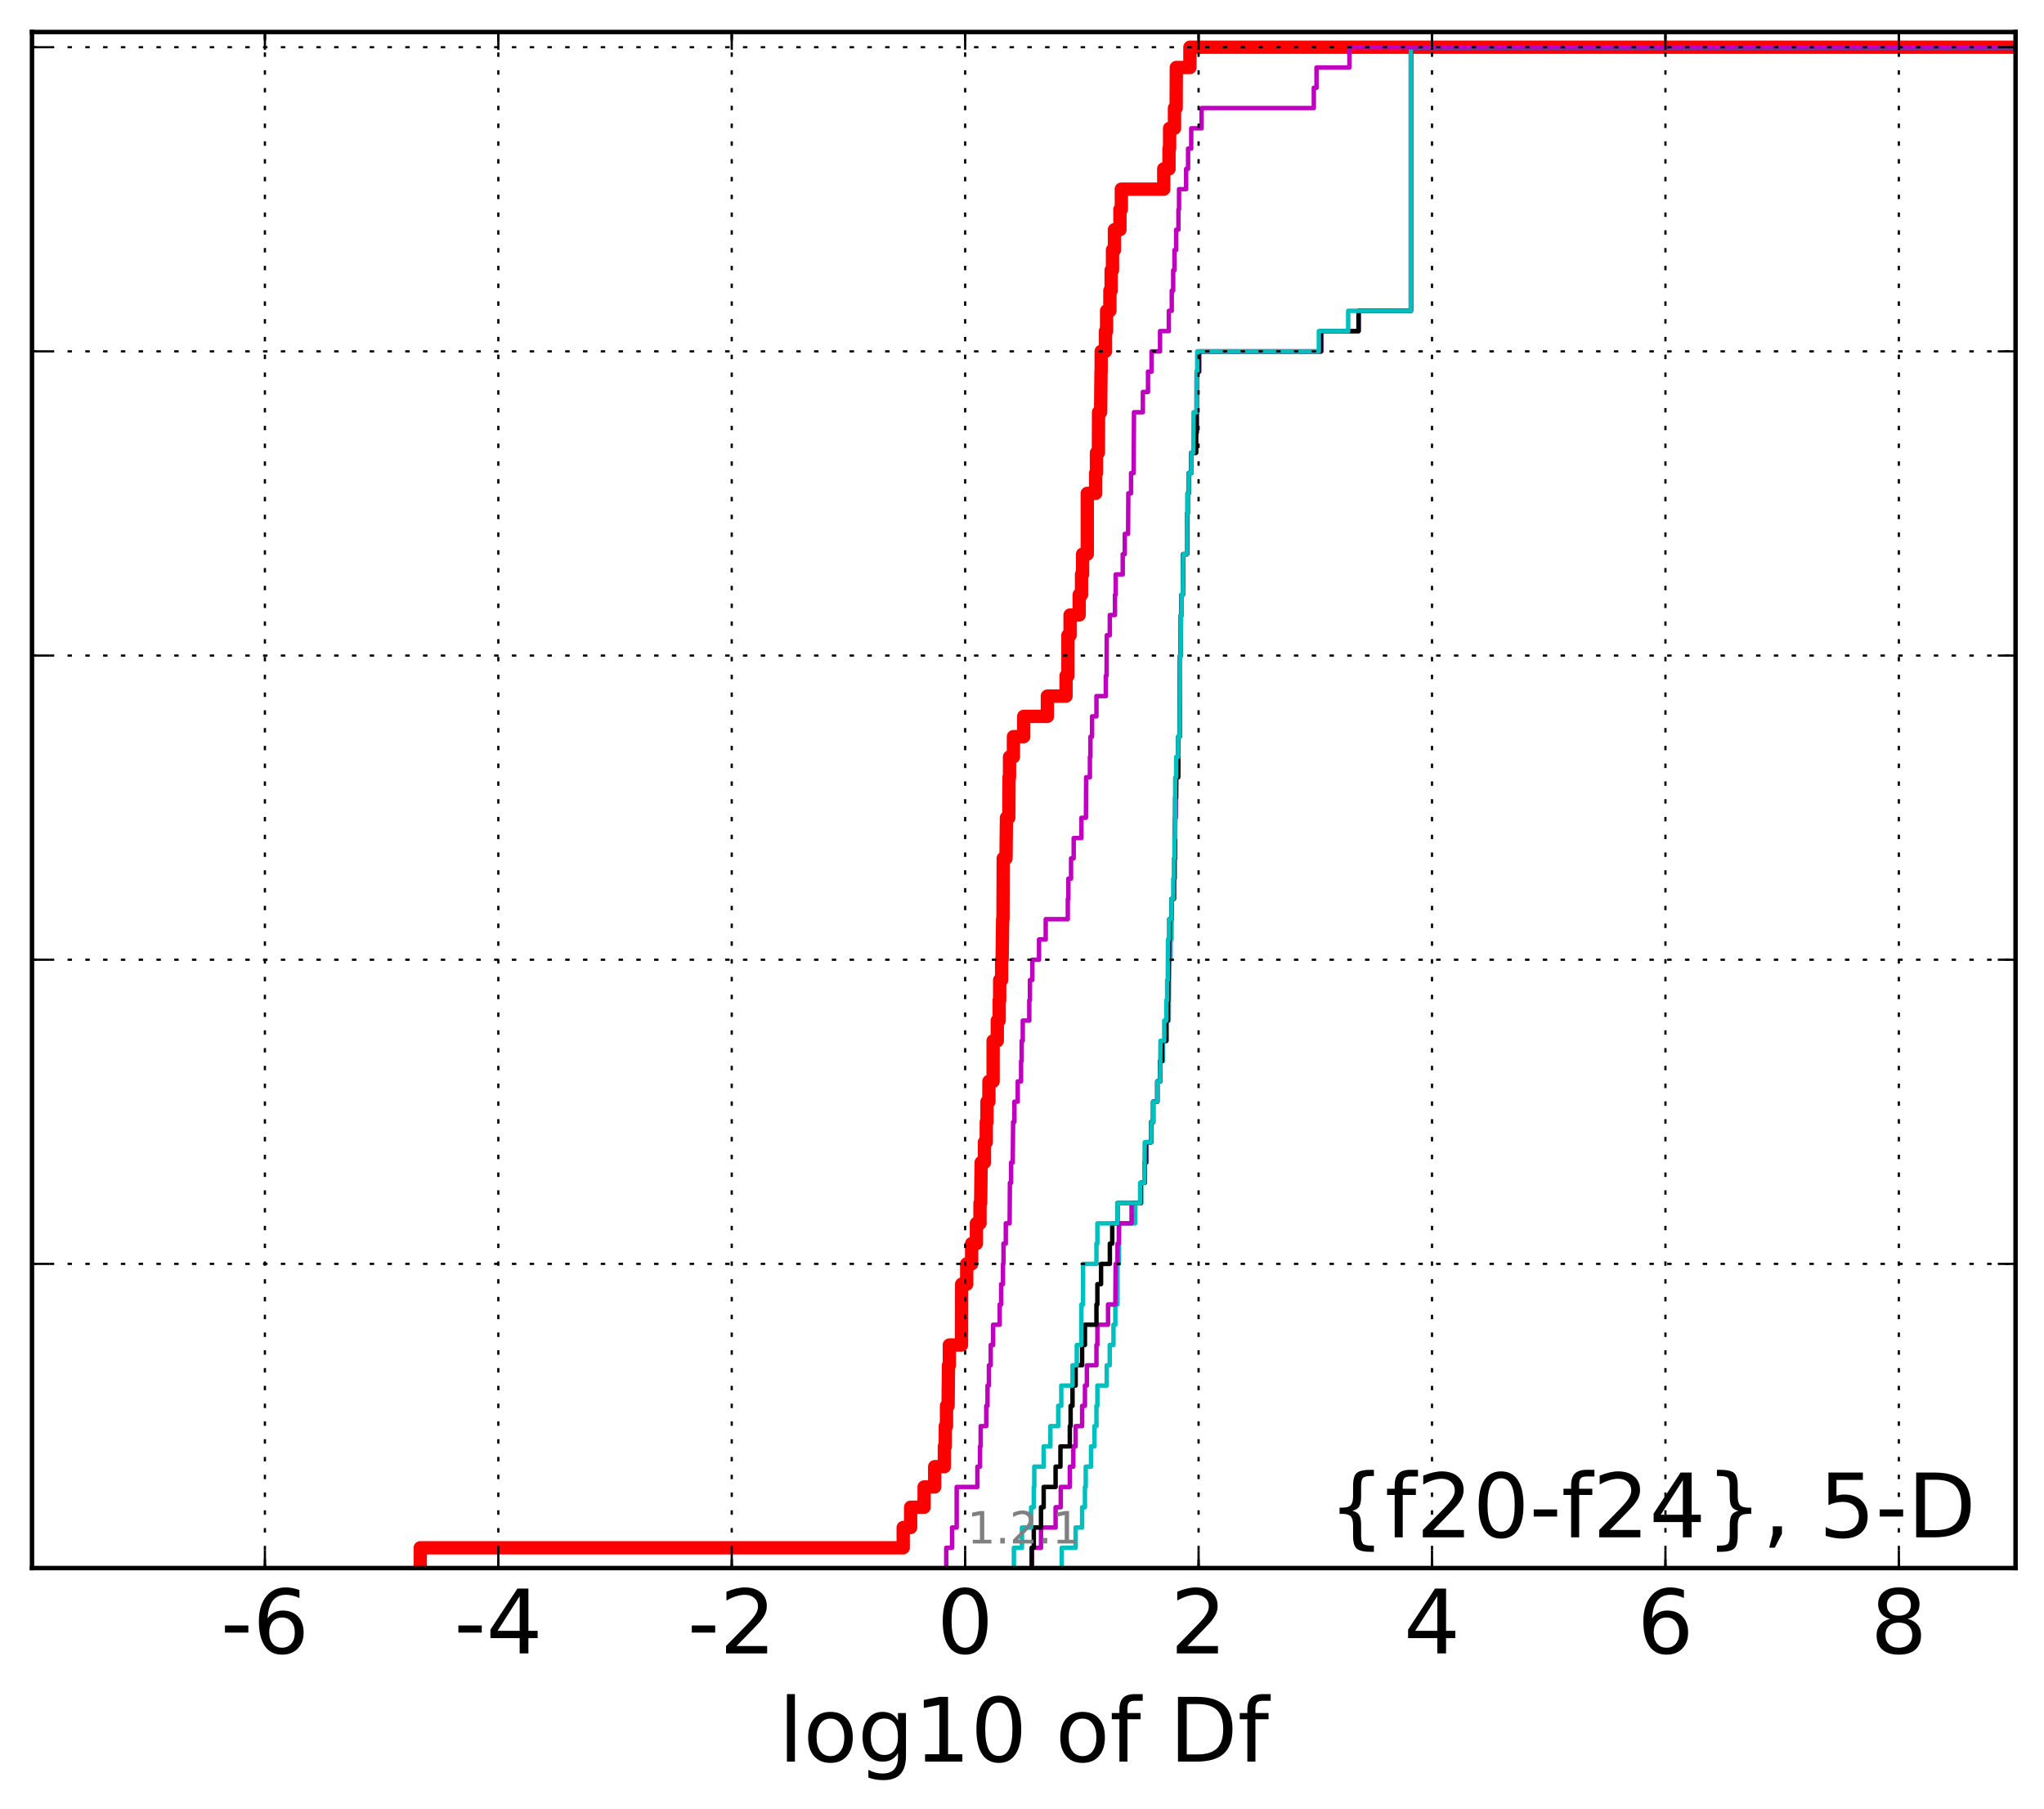 <?xml version="1.0" encoding="utf-8" standalone="no"?>
<!DOCTYPE svg PUBLIC "-//W3C//DTD SVG 1.1//EN"
  "http://www.w3.org/Graphics/SVG/1.1/DTD/svg11.dtd">
<!-- Created with matplotlib (http://matplotlib.org/) -->
<svg height="407pt" version="1.1" viewBox="0 0 460 407" width="460pt" xmlns="http://www.w3.org/2000/svg" xmlns:xlink="http://www.w3.org/1999/xlink">
 <defs>
  <style type="text/css">
*{stroke-linecap:butt;stroke-linejoin:round;stroke-miterlimit:100000;}
  </style>
 </defs>
 <g id="figure_1">
  <g id="patch_1">
   <path d="M 0 407.712 
L 460.8 407.712 
L 460.8 0 
L 0 0 
z
" style="fill:#ffffff;"/>
  </g>
  <g id="axes_1">
   <g id="patch_2">
    <path d="M 7.2 352.8 
L 453.6 352.8 
L 453.6 7.2 
L 7.2 7.2 
z
" style="fill:#ffffff;"/>
   </g>
   <g id="line2d_1">
    <path clip-path="url(#p4dd382592f)" d="M 94.576 352.8 
L 94.576 348.238 
L 203.263 348.238 
L 203.263 343.675 
L 204.938 343.675 
L 204.938 339.113 
L 207.971 339.113 
L 207.971 334.55 
L 210.347 334.55 
L 210.347 329.988 
L 212.525 329.988 
L 212.525 325.426 
L 212.74 325.426 
L 212.74 320.863 
L 213.009 320.863 
L 213.009 316.301 
L 213.367 316.301 
L 213.453 307.176 
L 213.654 307.176 
L 213.654 302.614 
L 216.383 302.614 
L 216.42 288.927 
L 217.559 288.927 
L 217.559 284.364 
L 218.666 284.364 
L 218.666 279.802 
L 219.743 279.802 
L 219.743 275.24 
L 220.548 275.24 
L 220.548 270.677 
L 220.701 270.677 
L 220.804 261.552 
L 221.548 261.552 
L 221.548 256.99 
L 221.957 256.99 
L 221.957 252.428 
L 222.119 252.428 
L 222.119 247.865 
L 222.554 247.865 
L 222.554 243.303 
L 223.496 243.303 
L 223.501 234.178 
L 224.44 234.178 
L 224.44 229.616 
L 224.858 229.616 
L 224.858 225.053 
L 224.976 225.053 
L 224.976 220.491 
L 225.417 220.491 
L 225.417 215.929 
L 225.534 215.929 
L 225.642 206.804 
L 225.723 206.804 
L 225.773 193.117 
L 226.398 193.117 
L 226.498 183.992 
L 227.03 183.992 
L 227.079 174.867 
L 227.193 174.867 
L 227.193 170.305 
L 228.068 170.305 
L 228.068 165.743 
L 230.385 165.743 
L 230.385 161.18 
L 235.712 161.18 
L 235.712 156.618 
L 239.914 156.618 
L 239.914 152.055 
L 240.336 152.055 
L 240.336 142.931 
L 240.818 142.931 
L 240.818 138.368 
L 242.868 138.368 
L 242.868 133.806 
L 243.396 133.806 
L 243.396 129.244 
L 243.632 129.244 
L 243.632 124.681 
L 244.693 124.681 
L 244.693 110.994 
L 246.581 110.994 
L 246.581 106.432 
L 246.756 106.432 
L 246.756 101.869 
L 247.189 101.869 
L 247.228 92.745 
L 247.692 92.745 
L 247.781 83.62 
L 247.814 83.62 
L 247.814 79.057 
L 248.788 79.057 
L 248.788 74.495 
L 249.037 74.495 
L 249.037 69.933 
L 249.779 69.933 
L 249.779 65.37 
L 250.062 65.37 
L 250.062 60.808 
L 250.362 60.808 
L 250.362 56.246 
L 250.8 56.246 
L 250.8 51.683 
L 252.039 51.683 
L 252.039 47.121 
L 252.355 47.121 
L 252.355 42.558 
L 261.898 42.558 
L 261.898 37.996 
L 263.084 37.996 
L 263.084 33.434 
L 263.217 33.434 
L 263.217 28.871 
L 264.315 28.871 
L 264.315 24.309 
L 264.689 24.309 
L 264.73 15.184 
L 267.79 15.184 
L 267.79 10.622 
L 267.79 10.622 
L 453.6 10.622 
L 453.6 10.622 
" style="fill:none;stroke:#ff0000;stroke-linecap:square;stroke-width:3.0;"/>
   </g>
   <g id="line2d_2">
    <path clip-path="url(#p4dd382592f)" d="M 238.937 352.8 
L 238.937 348.238 
L 242.069 348.238 
L 242.069 343.675 
L 243.53 343.675 
L 243.53 339.113 
L 244.165 339.113 
L 244.165 334.55 
L 244.341 334.55 
L 244.341 329.988 
L 245.532 329.988 
L 245.532 325.426 
L 246.311 325.426 
L 246.311 320.863 
L 246.756 320.863 
L 246.756 316.301 
L 246.963 316.301 
L 246.963 311.739 
L 249.071 311.739 
L 249.071 307.176 
L 249.743 307.176 
L 249.743 302.614 
L 250.583 302.614 
L 250.583 298.051 
L 251.003 298.051 
L 251.003 293.489 
L 251.491 293.489 
L 251.491 284.364 
L 251.796 284.364 
L 251.867 275.24 
L 255.481 275.24 
L 255.481 270.677 
L 256.856 270.677 
L 256.856 266.115 
L 257.617 266.115 
L 257.617 261.552 
L 258.053 261.552 
L 258.053 256.99 
L 259.077 256.99 
L 259.077 252.428 
L 259.523 252.428 
L 259.523 247.865 
L 260.458 247.865 
L 260.458 243.303 
L 261.076 243.303 
L 261.076 238.741 
L 261.719 238.741 
L 261.719 234.178 
L 262.483 234.178 
L 262.483 229.616 
L 263.026 229.616 
L 263.082 215.929 
L 263.434 215.929 
L 263.434 211.366 
L 263.656 211.366 
L 263.696 202.242 
L 264.172 202.242 
L 264.172 197.679 
L 264.315 197.679 
L 264.315 193.117 
L 264.455 193.117 
L 264.484 183.992 
L 264.63 183.992 
L 264.689 174.867 
L 265.135 174.867 
L 265.196 165.743 
L 265.485 165.743 
L 265.576 147.493 
L 265.712 147.493 
L 265.764 138.368 
L 265.918 138.368 
L 265.918 133.806 
L 266.196 133.806 
L 266.264 124.681 
L 267.132 124.681 
L 267.153 115.556 
L 267.277 115.556 
L 267.277 110.994 
L 267.533 110.994 
L 267.533 106.432 
L 268.114 106.432 
L 268.114 101.869 
L 269.162 101.869 
L 269.162 97.307 
L 269.301 97.307 
L 269.312 83.62 
L 269.876 83.62 
L 269.876 79.057 
L 297.377 79.057 
L 297.377 74.495 
L 305.744 74.495 
L 305.744 69.933 
L 317.52 69.933 
L 317.52 10.622 
L 317.52 10.622 
L 453.6 10.622 
L 453.6 10.622 
" style="fill:none;stroke:#00bfbf;stroke-linecap:square;"/>
   </g>
   <g id="line2d_3">
    <path clip-path="url(#p4dd382592f)" d="M 232.202 352.8 
L 232.202 348.238 
L 234.281 348.238 
L 234.281 343.675 
L 237.56 343.675 
L 237.56 339.113 
L 238.725 339.113 
L 238.725 334.55 
L 240.759 334.55 
L 240.759 329.988 
L 241.551 329.988 
L 241.551 325.426 
L 242.069 325.426 
L 242.069 320.863 
L 243.53 320.863 
L 243.53 316.301 
L 244.165 316.301 
L 244.165 311.739 
L 244.598 311.739 
L 244.598 307.176 
L 246.756 307.176 
L 246.756 302.614 
L 246.963 302.614 
L 246.963 298.051 
L 249.364 298.051 
L 249.364 293.489 
L 251.003 293.489 
L 251.073 284.364 
L 251.491 284.364 
L 251.491 279.802 
L 251.796 279.802 
L 251.796 275.24 
L 254.654 275.24 
L 254.654 270.677 
L 256.739 270.677 
L 256.739 266.115 
L 257.617 266.115 
L 257.617 261.552 
L 257.943 261.552 
L 257.943 256.99 
L 259.077 256.99 
L 259.077 252.428 
L 259.523 252.428 
L 259.523 247.865 
L 260.458 247.865 
L 260.458 243.303 
L 261.076 243.303 
L 261.076 238.741 
L 261.525 238.741 
L 261.525 234.178 
L 262.483 234.178 
L 262.483 229.616 
L 262.812 229.616 
L 262.812 225.053 
L 263.002 225.053 
L 263.082 211.366 
L 263.201 211.366 
L 263.201 206.804 
L 263.656 206.804 
L 263.656 202.242 
L 264.172 202.242 
L 264.172 197.679 
L 264.315 197.679 
L 264.315 193.117 
L 264.455 193.117 
L 264.484 183.992 
L 264.585 183.992 
L 264.689 174.867 
L 265.135 174.867 
L 265.196 165.743 
L 265.485 165.743 
L 265.576 147.493 
L 265.712 147.493 
L 265.764 138.368 
L 265.918 138.368 
L 265.918 133.806 
L 266.196 133.806 
L 266.264 124.681 
L 267.132 124.681 
L 267.153 115.556 
L 267.277 115.556 
L 267.277 110.994 
L 267.533 110.994 
L 267.533 106.432 
L 268.114 106.432 
L 268.114 101.869 
L 269.162 101.869 
L 269.162 97.307 
L 269.301 97.307 
L 269.312 83.62 
L 269.876 83.62 
L 269.876 79.057 
L 297.343 79.057 
L 297.343 74.495 
L 305.744 74.495 
L 305.744 69.933 
L 317.52 69.933 
L 317.52 10.622 
L 317.52 10.622 
L 453.6 10.622 
L 453.6 10.622 
" style="fill:none;stroke:#bf00bf;stroke-linecap:square;"/>
   </g>
   <g id="line2d_4">
    <path clip-path="url(#p4dd382592f)" d="M 232.202 352.8 
L 232.202 348.238 
L 232.653 348.238 
L 232.653 343.675 
L 234.281 343.675 
L 234.281 339.113 
L 234.878 339.113 
L 234.878 334.55 
L 237.56 334.55 
L 237.56 329.988 
L 238.653 329.988 
L 238.653 325.426 
L 240.759 325.426 
L 240.759 320.863 
L 240.939 320.863 
L 240.939 316.301 
L 241.367 316.301 
L 241.367 311.739 
L 242.069 311.739 
L 242.069 307.176 
L 243.53 307.176 
L 243.53 302.614 
L 244.165 302.614 
L 244.165 298.051 
L 246.756 298.051 
L 246.756 293.489 
L 246.963 293.489 
L 246.963 288.927 
L 247.788 288.927 
L 247.788 284.364 
L 249.771 284.364 
L 249.771 279.802 
L 250.31 279.802 
L 250.31 275.24 
L 251.491 275.24 
L 251.491 270.677 
L 256.73 270.677 
L 256.73 266.115 
L 257.617 266.115 
L 257.617 261.552 
L 257.859 261.552 
L 257.859 256.99 
L 259.077 256.99 
L 259.077 252.428 
L 259.523 252.428 
L 259.523 247.865 
L 260.458 247.865 
L 260.458 243.303 
L 261.076 243.303 
L 261.076 238.741 
L 261.525 238.741 
L 261.525 234.178 
L 262.483 234.178 
L 262.483 229.616 
L 262.812 229.616 
L 262.839 220.491 
L 262.988 220.491 
L 263.082 211.366 
L 263.201 211.366 
L 263.201 206.804 
L 263.656 206.804 
L 263.656 202.242 
L 264.172 202.242 
L 264.172 197.679 
L 264.315 197.679 
L 264.315 193.117 
L 264.443 193.117 
L 264.484 179.43 
L 264.689 179.43 
L 264.689 174.867 
L 265.135 174.867 
L 265.196 165.743 
L 265.485 165.743 
L 265.576 147.493 
L 265.712 147.493 
L 265.764 138.368 
L 265.918 138.368 
L 265.918 133.806 
L 266.196 133.806 
L 266.264 124.681 
L 267.132 124.681 
L 267.153 115.556 
L 267.277 115.556 
L 267.277 110.994 
L 267.533 110.994 
L 267.533 106.432 
L 268.114 106.432 
L 268.114 101.869 
L 269.162 101.869 
L 269.162 97.307 
L 269.301 97.307 
L 269.312 83.62 
L 269.738 83.62 
L 269.738 79.057 
L 297.26 79.057 
L 297.26 74.495 
L 305.744 74.495 
L 305.744 69.933 
L 317.52 69.933 
L 317.52 10.622 
L 317.52 10.622 
L 453.6 10.622 
L 453.6 10.622 
" style="fill:none;stroke:#000000;stroke-linecap:square;"/>
   </g>
   <g id="line2d_5">
    <path clip-path="url(#p4dd382592f)" d="M 228.175 352.8 
L 228.175 348.238 
L 229.988 348.238 
L 229.988 343.675 
L 232.052 343.675 
L 232.052 339.113 
L 232.653 339.113 
L 232.653 334.55 
L 232.765 334.55 
L 232.765 329.988 
L 234.878 329.988 
L 234.878 325.426 
L 236.391 325.426 
L 236.391 320.863 
L 238.151 320.863 
L 238.151 316.301 
L 238.839 316.301 
L 238.839 311.739 
L 241.367 311.739 
L 241.367 307.176 
L 242.328 307.176 
L 242.328 302.614 
L 243.341 302.614 
L 243.378 293.489 
L 243.737 293.489 
L 243.751 284.364 
L 246.756 284.364 
L 246.756 279.802 
L 246.963 279.802 
L 246.963 275.24 
L 251.491 275.24 
L 251.491 270.677 
L 256.578 270.677 
L 256.578 266.115 
L 257.556 266.115 
L 257.617 256.99 
L 259.077 256.99 
L 259.077 252.428 
L 259.523 252.428 
L 259.523 247.865 
L 260.458 247.865 
L 260.458 243.303 
L 261.076 243.303 
L 261.166 234.178 
L 262.011 234.178 
L 262.011 229.616 
L 262.483 229.616 
L 262.483 225.053 
L 262.665 225.053 
L 262.665 220.491 
L 262.812 220.491 
L 262.851 211.366 
L 263.082 211.366 
L 263.082 206.804 
L 263.656 206.804 
L 263.656 202.242 
L 264.035 202.242 
L 264.035 197.679 
L 264.172 197.679 
L 264.172 193.117 
L 264.315 193.117 
L 264.315 188.554 
L 264.455 188.554 
L 264.484 174.867 
L 264.689 174.867 
L 264.689 170.305 
L 265.135 170.305 
L 265.135 165.743 
L 265.485 165.743 
L 265.576 147.493 
L 265.712 147.493 
L 265.764 138.368 
L 265.918 138.368 
L 265.918 133.806 
L 266.196 133.806 
L 266.264 124.681 
L 267.132 124.681 
L 267.153 115.556 
L 267.277 115.556 
L 267.277 110.994 
L 267.533 110.994 
L 267.533 106.432 
L 268.114 106.432 
L 268.114 101.869 
L 268.558 101.869 
L 268.613 92.745 
L 269.301 92.745 
L 269.312 83.62 
L 269.435 83.62 
L 269.435 79.057 
L 296.805 79.057 
L 296.805 74.495 
L 303.412 74.495 
L 303.412 69.933 
L 317.52 69.933 
L 317.52 10.622 
L 317.52 10.622 
L 453.6 10.622 
L 453.6 10.622 
" style="fill:none;stroke:#00bfbf;stroke-linecap:square;"/>
   </g>
   <g id="line2d_6">
    <path clip-path="url(#p4dd382592f)" d="M 212.951 352.8 
L 212.951 348.238 
L 214.259 348.238 
L 214.259 343.675 
L 215.298 343.675 
L 215.301 334.55 
L 219.958 334.55 
L 219.958 329.988 
L 220.548 329.988 
L 220.548 325.426 
L 220.701 325.426 
L 220.701 320.863 
L 221.957 320.863 
L 221.957 316.301 
L 222.239 316.301 
L 222.239 311.739 
L 222.554 311.739 
L 222.554 307.176 
L 222.961 307.176 
L 222.961 302.614 
L 223.501 302.614 
L 223.501 298.051 
L 224.978 298.051 
L 224.978 293.489 
L 225.308 293.489 
L 225.308 288.927 
L 225.723 288.927 
L 225.723 284.364 
L 225.836 284.364 
L 225.836 279.802 
L 226.35 279.802 
L 226.35 275.24 
L 227.214 275.24 
L 227.276 266.115 
L 227.552 266.115 
L 227.552 261.552 
L 227.917 261.552 
L 228.005 252.428 
L 228.286 252.428 
L 228.286 247.865 
L 229.038 247.865 
L 229.038 243.303 
L 229.793 243.303 
L 229.793 238.741 
L 229.928 238.741 
L 229.928 234.178 
L 230.172 234.178 
L 230.172 229.616 
L 231.639 229.616 
L 231.639 225.053 
L 231.789 225.053 
L 231.789 220.491 
L 232.326 220.491 
L 232.326 215.929 
L 233.835 215.929 
L 233.835 211.366 
L 235.337 211.366 
L 235.337 206.804 
L 240.307 206.804 
L 240.307 202.242 
L 240.436 202.242 
L 240.436 197.679 
L 241.038 197.679 
L 241.038 193.117 
L 241.634 193.117 
L 241.634 188.554 
L 243.37 188.554 
L 243.37 183.992 
L 244.385 183.992 
L 244.434 174.867 
L 245.279 174.867 
L 245.279 170.305 
L 245.401 170.305 
L 245.401 165.743 
L 245.764 165.743 
L 245.764 161.18 
L 246.756 161.18 
L 246.756 156.618 
L 248.858 156.618 
L 248.858 152.055 
L 249.037 152.055 
L 249.076 142.931 
L 249.759 142.931 
L 249.759 138.368 
L 250.925 138.368 
L 250.925 133.806 
L 251.087 133.806 
L 251.087 129.244 
L 252.671 129.244 
L 252.671 124.681 
L 253.132 124.681 
L 253.132 120.119 
L 253.873 120.119 
L 253.93 110.994 
L 254.545 110.994 
L 254.545 106.432 
L 255.123 106.432 
L 255.202 92.745 
L 257.199 92.745 
L 257.199 88.182 
L 258.353 88.182 
L 258.353 83.62 
L 259.161 83.62 
L 259.161 79.057 
L 261.064 79.057 
L 261.064 74.495 
L 263.046 74.495 
L 263.046 69.933 
L 263.704 69.933 
L 263.704 65.37 
L 264.026 65.37 
L 264.026 60.808 
L 264.315 60.808 
L 264.315 56.246 
L 264.689 56.246 
L 264.689 51.683 
L 265.206 51.683 
L 265.206 47.121 
L 265.339 47.121 
L 265.339 42.558 
L 266.938 42.558 
L 266.938 37.996 
L 267.377 37.996 
L 267.377 33.434 
L 268.086 33.434 
L 268.086 28.871 
L 270.418 28.871 
L 270.418 24.309 
L 295.672 24.309 
L 295.672 19.747 
L 296.28 19.747 
L 296.28 15.184 
L 303.686 15.184 
L 303.686 10.622 
L 303.686 10.622 
L 453.6 10.622 
L 453.6 10.622 
" style="fill:none;stroke:#bf00bf;stroke-linecap:square;"/>
   </g>
   <g id="patch_3">
    <path d="M 7.2 7.2 
L 453.6 7.2 
" style="fill:none;stroke:#000000;stroke-linecap:square;stroke-linejoin:miter;"/>
   </g>
   <g id="patch_4">
    <path d="M 453.6 352.8 
L 453.6 7.2 
" style="fill:none;stroke:#000000;stroke-linecap:square;stroke-linejoin:miter;"/>
   </g>
   <g id="patch_5">
    <path d="M 7.2 352.8 
L 453.6 352.8 
" style="fill:none;stroke:#000000;stroke-linecap:square;stroke-linejoin:miter;"/>
   </g>
   <g id="patch_6">
    <path d="M 7.2 352.8 
L 7.2 7.2 
" style="fill:none;stroke:#000000;stroke-linecap:square;stroke-linejoin:miter;"/>
   </g>
   <g id="matplotlib.axis_1">
    <g id="xtick_1"/>
    <g id="xtick_2">
     <g id="line2d_7">
      <path clip-path="url(#p4dd382592f)" d="M 59.617 352.8 
L 59.617 7.2 
" style="fill:none;stroke:#000000;stroke-dasharray:1,3;stroke-dashoffset:0.0;stroke-width:0.5;"/>
     </g>
     <g id="line2d_8">
      <defs>
       <path d="M 0 0 
L 0 -4 
" id="maa90c87915" style="stroke:#000000;stroke-width:0.5;"/>
      </defs>
      <g>
       <use style="stroke:#000000;stroke-width:0.5;" x="59.617" xlink:href="#maa90c87915" y="352.8"/>
      </g>
     </g>
     <g id="line2d_9">
      <defs>
       <path d="M 0 0 
L 0 4 
" id="mad3e5be769" style="stroke:#000000;stroke-width:0.5;"/>
      </defs>
      <g>
       <use style="stroke:#000000;stroke-width:0.5;" x="59.617" xlink:href="#mad3e5be769" y="7.2"/>
      </g>
     </g>
     <g id="text_1">
      <!-- -6 -->
      <defs>
       <path d="M 33.016 40.375 
Q 26.375 40.375 22.484 35.828 
Q 18.609 31.297 18.609 23.391 
Q 18.609 15.531 22.484 10.953 
Q 26.375 6.391 33.016 6.391 
Q 39.656 6.391 43.531 10.953 
Q 47.406 15.531 47.406 23.391 
Q 47.406 31.297 43.531 35.828 
Q 39.656 40.375 33.016 40.375 
M 52.594 71.297 
L 52.594 62.312 
Q 48.875 64.062 45.094 64.984 
Q 41.312 65.922 37.594 65.922 
Q 27.828 65.922 22.672 59.328 
Q 17.531 52.734 16.797 39.406 
Q 19.672 43.656 24.016 45.922 
Q 28.375 48.188 33.594 48.188 
Q 44.578 48.188 50.953 41.516 
Q 57.328 34.859 57.328 23.391 
Q 57.328 12.156 50.688 5.359 
Q 44.047 -1.422 33.016 -1.422 
Q 20.359 -1.422 13.672 8.266 
Q 6.984 17.969 6.984 36.375 
Q 6.984 53.656 15.188 63.938 
Q 23.391 74.219 37.203 74.219 
Q 40.922 74.219 44.703 73.484 
Q 48.484 72.75 52.594 71.297 
" id="BitstreamVeraSans-Roman-36"/>
       <path d="M 4.891 31.391 
L 31.203 31.391 
L 31.203 23.391 
L 4.891 23.391 
z
" id="BitstreamVeraSans-Roman-2d"/>
      </defs>
      <g transform="translate(49.647 371.997)scale(0.2 -0.2)">
       <use xlink:href="#BitstreamVeraSans-Roman-2d"/>
       <use x="36.084" xlink:href="#BitstreamVeraSans-Roman-36"/>
      </g>
     </g>
    </g>
    <g id="xtick_3">
     <g id="line2d_10">
      <path clip-path="url(#p4dd382592f)" d="M 112.148 352.8 
L 112.148 7.2 
" style="fill:none;stroke:#000000;stroke-dasharray:1,3;stroke-dashoffset:0.0;stroke-width:0.5;"/>
     </g>
     <g id="line2d_11">
      <g>
       <use style="stroke:#000000;stroke-width:0.5;" x="112.148" xlink:href="#maa90c87915" y="352.8"/>
      </g>
     </g>
     <g id="line2d_12">
      <g>
       <use style="stroke:#000000;stroke-width:0.5;" x="112.148" xlink:href="#mad3e5be769" y="7.2"/>
      </g>
     </g>
     <g id="text_2">
      <!-- -4 -->
      <defs>
       <path d="M 37.797 64.312 
L 12.891 25.391 
L 37.797 25.391 
z
M 35.203 72.906 
L 47.609 72.906 
L 47.609 25.391 
L 58.016 25.391 
L 58.016 17.188 
L 47.609 17.188 
L 47.609 0 
L 37.797 0 
L 37.797 17.188 
L 4.891 17.188 
L 4.891 26.703 
z
" id="BitstreamVeraSans-Roman-34"/>
      </defs>
      <g transform="translate(102.178 371.997)scale(0.2 -0.2)">
       <use xlink:href="#BitstreamVeraSans-Roman-2d"/>
       <use x="36.084" xlink:href="#BitstreamVeraSans-Roman-34"/>
      </g>
     </g>
    </g>
    <g id="xtick_4">
     <g id="line2d_13">
      <path clip-path="url(#p4dd382592f)" d="M 164.679 352.8 
L 164.679 7.2 
" style="fill:none;stroke:#000000;stroke-dasharray:1,3;stroke-dashoffset:0.0;stroke-width:0.5;"/>
     </g>
     <g id="line2d_14">
      <g>
       <use style="stroke:#000000;stroke-width:0.5;" x="164.679" xlink:href="#maa90c87915" y="352.8"/>
      </g>
     </g>
     <g id="line2d_15">
      <g>
       <use style="stroke:#000000;stroke-width:0.5;" x="164.679" xlink:href="#mad3e5be769" y="7.2"/>
      </g>
     </g>
     <g id="text_3">
      <!-- -2 -->
      <defs>
       <path d="M 19.188 8.297 
L 53.609 8.297 
L 53.609 0 
L 7.328 0 
L 7.328 8.297 
Q 12.938 14.109 22.625 23.891 
Q 32.328 33.688 34.812 36.531 
Q 39.547 41.844 41.422 45.531 
Q 43.312 49.219 43.312 52.781 
Q 43.312 58.594 39.234 62.25 
Q 35.156 65.922 28.609 65.922 
Q 23.969 65.922 18.812 64.312 
Q 13.672 62.703 7.812 59.422 
L 7.812 69.391 
Q 13.766 71.781 18.938 73 
Q 24.125 74.219 28.422 74.219 
Q 39.75 74.219 46.484 68.547 
Q 53.219 62.891 53.219 53.422 
Q 53.219 48.922 51.531 44.891 
Q 49.859 40.875 45.406 35.406 
Q 44.188 33.984 37.641 27.219 
Q 31.109 20.453 19.188 8.297 
" id="BitstreamVeraSans-Roman-32"/>
      </defs>
      <g transform="translate(154.709 371.997)scale(0.2 -0.2)">
       <use xlink:href="#BitstreamVeraSans-Roman-2d"/>
       <use x="36.084" xlink:href="#BitstreamVeraSans-Roman-32"/>
      </g>
     </g>
    </g>
    <g id="xtick_5">
     <g id="line2d_16">
      <path clip-path="url(#p4dd382592f)" d="M 217.21 352.8 
L 217.21 7.2 
" style="fill:none;stroke:#000000;stroke-dasharray:1,3;stroke-dashoffset:0.0;stroke-width:0.5;"/>
     </g>
     <g id="line2d_17">
      <g>
       <use style="stroke:#000000;stroke-width:0.5;" x="217.21" xlink:href="#maa90c87915" y="352.8"/>
      </g>
     </g>
     <g id="line2d_18">
      <g>
       <use style="stroke:#000000;stroke-width:0.5;" x="217.21" xlink:href="#mad3e5be769" y="7.2"/>
      </g>
     </g>
     <g id="text_4">
      <!-- 0 -->
      <defs>
       <path d="M 31.781 66.406 
Q 24.172 66.406 20.328 58.906 
Q 16.5 51.422 16.5 36.375 
Q 16.5 21.391 20.328 13.891 
Q 24.172 6.391 31.781 6.391 
Q 39.453 6.391 43.281 13.891 
Q 47.125 21.391 47.125 36.375 
Q 47.125 51.422 43.281 58.906 
Q 39.453 66.406 31.781 66.406 
M 31.781 74.219 
Q 44.047 74.219 50.516 64.516 
Q 56.984 54.828 56.984 36.375 
Q 56.984 17.969 50.516 8.266 
Q 44.047 -1.422 31.781 -1.422 
Q 19.531 -1.422 13.062 8.266 
Q 6.594 17.969 6.594 36.375 
Q 6.594 54.828 13.062 64.516 
Q 19.531 74.219 31.781 74.219 
" id="BitstreamVeraSans-Roman-30"/>
      </defs>
      <g transform="translate(210.848 371.997)scale(0.2 -0.2)">
       <use xlink:href="#BitstreamVeraSans-Roman-30"/>
      </g>
     </g>
    </g>
    <g id="xtick_6">
     <g id="line2d_19">
      <path clip-path="url(#p4dd382592f)" d="M 269.741 352.8 
L 269.741 7.2 
" style="fill:none;stroke:#000000;stroke-dasharray:1,3;stroke-dashoffset:0.0;stroke-width:0.5;"/>
     </g>
     <g id="line2d_20">
      <g>
       <use style="stroke:#000000;stroke-width:0.5;" x="269.741" xlink:href="#maa90c87915" y="352.8"/>
      </g>
     </g>
     <g id="line2d_21">
      <g>
       <use style="stroke:#000000;stroke-width:0.5;" x="269.741" xlink:href="#mad3e5be769" y="7.2"/>
      </g>
     </g>
     <g id="text_5">
      <!-- 2 -->
      <g transform="translate(263.379 371.997)scale(0.2 -0.2)">
       <use xlink:href="#BitstreamVeraSans-Roman-32"/>
      </g>
     </g>
    </g>
    <g id="xtick_7">
     <g id="line2d_22">
      <path clip-path="url(#p4dd382592f)" d="M 322.272 352.8 
L 322.272 7.2 
" style="fill:none;stroke:#000000;stroke-dasharray:1,3;stroke-dashoffset:0.0;stroke-width:0.5;"/>
     </g>
     <g id="line2d_23">
      <g>
       <use style="stroke:#000000;stroke-width:0.5;" x="322.272" xlink:href="#maa90c87915" y="352.8"/>
      </g>
     </g>
     <g id="line2d_24">
      <g>
       <use style="stroke:#000000;stroke-width:0.5;" x="322.272" xlink:href="#mad3e5be769" y="7.2"/>
      </g>
     </g>
     <g id="text_6">
      <!-- 4 -->
      <g transform="translate(315.91 371.997)scale(0.2 -0.2)">
       <use xlink:href="#BitstreamVeraSans-Roman-34"/>
      </g>
     </g>
    </g>
    <g id="xtick_8">
     <g id="line2d_25">
      <path clip-path="url(#p4dd382592f)" d="M 374.803 352.8 
L 374.803 7.2 
" style="fill:none;stroke:#000000;stroke-dasharray:1,3;stroke-dashoffset:0.0;stroke-width:0.5;"/>
     </g>
     <g id="line2d_26">
      <g>
       <use style="stroke:#000000;stroke-width:0.5;" x="374.803" xlink:href="#maa90c87915" y="352.8"/>
      </g>
     </g>
     <g id="line2d_27">
      <g>
       <use style="stroke:#000000;stroke-width:0.5;" x="374.803" xlink:href="#mad3e5be769" y="7.2"/>
      </g>
     </g>
     <g id="text_7">
      <!-- 6 -->
      <g transform="translate(368.441 371.997)scale(0.2 -0.2)">
       <use xlink:href="#BitstreamVeraSans-Roman-36"/>
      </g>
     </g>
    </g>
    <g id="xtick_9">
     <g id="line2d_28">
      <path clip-path="url(#p4dd382592f)" d="M 427.334 352.8 
L 427.334 7.2 
" style="fill:none;stroke:#000000;stroke-dasharray:1,3;stroke-dashoffset:0.0;stroke-width:0.5;"/>
     </g>
     <g id="line2d_29">
      <g>
       <use style="stroke:#000000;stroke-width:0.5;" x="427.334" xlink:href="#maa90c87915" y="352.8"/>
      </g>
     </g>
     <g id="line2d_30">
      <g>
       <use style="stroke:#000000;stroke-width:0.5;" x="427.334" xlink:href="#mad3e5be769" y="7.2"/>
      </g>
     </g>
     <g id="text_8">
      <!-- 8 -->
      <defs>
       <path d="M 31.781 34.625 
Q 24.75 34.625 20.719 30.859 
Q 16.703 27.094 16.703 20.516 
Q 16.703 13.922 20.719 10.156 
Q 24.75 6.391 31.781 6.391 
Q 38.812 6.391 42.859 10.172 
Q 46.922 13.969 46.922 20.516 
Q 46.922 27.094 42.891 30.859 
Q 38.875 34.625 31.781 34.625 
M 21.922 38.812 
Q 15.578 40.375 12.031 44.719 
Q 8.5 49.078 8.5 55.328 
Q 8.5 64.062 14.719 69.141 
Q 20.953 74.219 31.781 74.219 
Q 42.672 74.219 48.875 69.141 
Q 55.078 64.062 55.078 55.328 
Q 55.078 49.078 51.531 44.719 
Q 48 40.375 41.703 38.812 
Q 48.828 37.156 52.797 32.312 
Q 56.781 27.484 56.781 20.516 
Q 56.781 9.906 50.312 4.234 
Q 43.844 -1.422 31.781 -1.422 
Q 19.734 -1.422 13.25 4.234 
Q 6.781 9.906 6.781 20.516 
Q 6.781 27.484 10.781 32.312 
Q 14.797 37.156 21.922 38.812 
M 18.312 54.391 
Q 18.312 48.734 21.844 45.562 
Q 25.391 42.391 31.781 42.391 
Q 38.141 42.391 41.719 45.562 
Q 45.312 48.734 45.312 54.391 
Q 45.312 60.062 41.719 63.234 
Q 38.141 66.406 31.781 66.406 
Q 25.391 66.406 21.844 63.234 
Q 18.312 60.062 18.312 54.391 
" id="BitstreamVeraSans-Roman-38"/>
      </defs>
      <g transform="translate(420.972 371.997)scale(0.2 -0.2)">
       <use xlink:href="#BitstreamVeraSans-Roman-38"/>
      </g>
     </g>
    </g>
    <g id="xtick_10"/>
    <g id="xtick_11">
     <g id="line2d_31">
      <defs>
       <path d="M 0 0 
L 0 -2 
" id="mea384400a0" style="stroke:#000000;stroke-width:0.5;"/>
      </defs>
      <g>
       <use style="stroke:#000000;stroke-width:0.5;" x="59.617" xlink:href="#mea384400a0" y="352.8"/>
      </g>
     </g>
     <g id="line2d_32">
      <defs>
       <path d="M 0 0 
L 0 2 
" id="mf6593efada" style="stroke:#000000;stroke-width:0.5;"/>
      </defs>
      <g>
       <use style="stroke:#000000;stroke-width:0.5;" x="59.617" xlink:href="#mf6593efada" y="7.2"/>
      </g>
     </g>
    </g>
    <g id="xtick_12">
     <g id="line2d_33">
      <g>
       <use style="stroke:#000000;stroke-width:0.5;" x="112.148" xlink:href="#mea384400a0" y="352.8"/>
      </g>
     </g>
     <g id="line2d_34">
      <g>
       <use style="stroke:#000000;stroke-width:0.5;" x="112.148" xlink:href="#mf6593efada" y="7.2"/>
      </g>
     </g>
    </g>
    <g id="xtick_13">
     <g id="line2d_35">
      <g>
       <use style="stroke:#000000;stroke-width:0.5;" x="164.679" xlink:href="#mea384400a0" y="352.8"/>
      </g>
     </g>
     <g id="line2d_36">
      <g>
       <use style="stroke:#000000;stroke-width:0.5;" x="164.679" xlink:href="#mf6593efada" y="7.2"/>
      </g>
     </g>
    </g>
    <g id="xtick_14">
     <g id="line2d_37">
      <g>
       <use style="stroke:#000000;stroke-width:0.5;" x="217.21" xlink:href="#mea384400a0" y="352.8"/>
      </g>
     </g>
     <g id="line2d_38">
      <g>
       <use style="stroke:#000000;stroke-width:0.5;" x="217.21" xlink:href="#mf6593efada" y="7.2"/>
      </g>
     </g>
    </g>
    <g id="xtick_15">
     <g id="line2d_39">
      <g>
       <use style="stroke:#000000;stroke-width:0.5;" x="269.741" xlink:href="#mea384400a0" y="352.8"/>
      </g>
     </g>
     <g id="line2d_40">
      <g>
       <use style="stroke:#000000;stroke-width:0.5;" x="269.741" xlink:href="#mf6593efada" y="7.2"/>
      </g>
     </g>
    </g>
    <g id="xtick_16">
     <g id="line2d_41">
      <g>
       <use style="stroke:#000000;stroke-width:0.5;" x="322.272" xlink:href="#mea384400a0" y="352.8"/>
      </g>
     </g>
     <g id="line2d_42">
      <g>
       <use style="stroke:#000000;stroke-width:0.5;" x="322.272" xlink:href="#mf6593efada" y="7.2"/>
      </g>
     </g>
    </g>
    <g id="xtick_17">
     <g id="line2d_43">
      <g>
       <use style="stroke:#000000;stroke-width:0.5;" x="374.803" xlink:href="#mea384400a0" y="352.8"/>
      </g>
     </g>
     <g id="line2d_44">
      <g>
       <use style="stroke:#000000;stroke-width:0.5;" x="374.803" xlink:href="#mf6593efada" y="7.2"/>
      </g>
     </g>
    </g>
    <g id="xtick_18">
     <g id="line2d_45">
      <g>
       <use style="stroke:#000000;stroke-width:0.5;" x="427.334" xlink:href="#mea384400a0" y="352.8"/>
      </g>
     </g>
     <g id="line2d_46">
      <g>
       <use style="stroke:#000000;stroke-width:0.5;" x="427.334" xlink:href="#mf6593efada" y="7.2"/>
      </g>
     </g>
    </g>
    <g id="text_9">
     <!-- log10 of Df -->
     <defs>
      <path id="BitstreamVeraSans-Roman-20"/>
      <path d="M 12.406 8.297 
L 28.516 8.297 
L 28.516 63.922 
L 10.984 60.406 
L 10.984 69.391 
L 28.422 72.906 
L 38.281 72.906 
L 38.281 8.297 
L 54.391 8.297 
L 54.391 0 
L 12.406 0 
z
" id="BitstreamVeraSans-Roman-31"/>
      <path d="M 30.609 48.391 
Q 23.391 48.391 19.188 42.75 
Q 14.984 37.109 14.984 27.297 
Q 14.984 17.484 19.156 11.844 
Q 23.344 6.203 30.609 6.203 
Q 37.797 6.203 41.984 11.859 
Q 46.188 17.531 46.188 27.297 
Q 46.188 37.016 41.984 42.703 
Q 37.797 48.391 30.609 48.391 
M 30.609 56 
Q 42.328 56 49.016 48.375 
Q 55.719 40.766 55.719 27.297 
Q 55.719 13.875 49.016 6.219 
Q 42.328 -1.422 30.609 -1.422 
Q 18.844 -1.422 12.172 6.219 
Q 5.516 13.875 5.516 27.297 
Q 5.516 40.766 12.172 48.375 
Q 18.844 56 30.609 56 
" id="BitstreamVeraSans-Roman-6f"/>
      <path d="M 9.422 75.984 
L 18.406 75.984 
L 18.406 0 
L 9.422 0 
z
" id="BitstreamVeraSans-Roman-6c"/>
      <path d="M 19.672 64.797 
L 19.672 8.109 
L 31.594 8.109 
Q 46.688 8.109 53.688 14.938 
Q 60.688 21.781 60.688 36.531 
Q 60.688 51.172 53.688 57.984 
Q 46.688 64.797 31.594 64.797 
z
M 9.812 72.906 
L 30.078 72.906 
Q 51.266 72.906 61.172 64.094 
Q 71.094 55.281 71.094 36.531 
Q 71.094 17.672 61.125 8.828 
Q 51.172 0 30.078 0 
L 9.812 0 
z
" id="BitstreamVeraSans-Roman-44"/>
      <path d="M 45.406 27.984 
Q 45.406 37.75 41.375 43.109 
Q 37.359 48.484 30.078 48.484 
Q 22.859 48.484 18.828 43.109 
Q 14.797 37.75 14.797 27.984 
Q 14.797 18.266 18.828 12.891 
Q 22.859 7.516 30.078 7.516 
Q 37.359 7.516 41.375 12.891 
Q 45.406 18.266 45.406 27.984 
M 54.391 6.781 
Q 54.391 -7.172 48.188 -13.984 
Q 42 -20.797 29.203 -20.797 
Q 24.469 -20.797 20.266 -20.094 
Q 16.062 -19.391 12.109 -17.922 
L 12.109 -9.188 
Q 16.062 -11.328 19.922 -12.344 
Q 23.781 -13.375 27.781 -13.375 
Q 36.625 -13.375 41.016 -8.766 
Q 45.406 -4.156 45.406 5.172 
L 45.406 9.625 
Q 42.625 4.781 38.281 2.391 
Q 33.938 0 27.875 0 
Q 17.828 0 11.672 7.656 
Q 5.516 15.328 5.516 27.984 
Q 5.516 40.672 11.672 48.328 
Q 17.828 56 27.875 56 
Q 33.938 56 38.281 53.609 
Q 42.625 51.219 45.406 46.391 
L 45.406 54.688 
L 54.391 54.688 
z
" id="BitstreamVeraSans-Roman-67"/>
      <path d="M 37.109 75.984 
L 37.109 68.5 
L 28.516 68.5 
Q 23.688 68.5 21.797 66.547 
Q 19.922 64.594 19.922 59.516 
L 19.922 54.688 
L 34.719 54.688 
L 34.719 47.703 
L 19.922 47.703 
L 19.922 0 
L 10.891 0 
L 10.891 47.703 
L 2.297 47.703 
L 2.297 54.688 
L 10.891 54.688 
L 10.891 58.5 
Q 10.891 67.625 15.141 71.797 
Q 19.391 75.984 28.609 75.984 
z
" id="BitstreamVeraSans-Roman-66"/>
     </defs>
     <g transform="translate(175.214 396.353)scale(0.2 -0.2)">
      <use xlink:href="#BitstreamVeraSans-Roman-6c"/>
      <use x="27.783" xlink:href="#BitstreamVeraSans-Roman-6f"/>
      <use x="88.965" xlink:href="#BitstreamVeraSans-Roman-67"/>
      <use x="152.441" xlink:href="#BitstreamVeraSans-Roman-31"/>
      <use x="216.064" xlink:href="#BitstreamVeraSans-Roman-30"/>
      <use x="279.688" xlink:href="#BitstreamVeraSans-Roman-20"/>
      <use x="311.475" xlink:href="#BitstreamVeraSans-Roman-6f"/>
      <use x="372.656" xlink:href="#BitstreamVeraSans-Roman-66"/>
      <use x="407.861" xlink:href="#BitstreamVeraSans-Roman-20"/>
      <use x="439.648" xlink:href="#BitstreamVeraSans-Roman-44"/>
      <use x="516.65" xlink:href="#BitstreamVeraSans-Roman-66"/>
     </g>
    </g>
   </g>
   <g id="matplotlib.axis_2">
    <g id="ytick_1">
     <g id="line2d_47">
      <path clip-path="url(#p4dd382592f)" d="M 7.2 352.8 
L 453.6 352.8 
" style="fill:none;stroke:#000000;stroke-dasharray:1,3;stroke-dashoffset:0.0;stroke-width:0.5;"/>
     </g>
     <g id="line2d_48">
      <defs>
       <path d="M 0 0 
L 4 0 
" id="mf2bc23a98b" style="stroke:#000000;stroke-width:0.5;"/>
      </defs>
      <g>
       <use style="stroke:#000000;stroke-width:0.5;" x="7.2" xlink:href="#mf2bc23a98b" y="352.8"/>
      </g>
     </g>
     <g id="line2d_49">
      <defs>
       <path d="M 0 0 
L -4 0 
" id="m75f2fba0d5" style="stroke:#000000;stroke-width:0.5;"/>
      </defs>
      <g>
       <use style="stroke:#000000;stroke-width:0.5;" x="453.6" xlink:href="#m75f2fba0d5" y="352.8"/>
      </g>
     </g>
    </g>
    <g id="ytick_2">
     <g id="line2d_50">
      <path clip-path="url(#p4dd382592f)" d="M 7.2 284.364 
L 453.6 284.364 
" style="fill:none;stroke:#000000;stroke-dasharray:1,3;stroke-dashoffset:0.0;stroke-width:0.5;"/>
     </g>
     <g id="line2d_51">
      <g>
       <use style="stroke:#000000;stroke-width:0.5;" x="7.2" xlink:href="#mf2bc23a98b" y="284.364"/>
      </g>
     </g>
     <g id="line2d_52">
      <g>
       <use style="stroke:#000000;stroke-width:0.5;" x="453.6" xlink:href="#m75f2fba0d5" y="284.364"/>
      </g>
     </g>
    </g>
    <g id="ytick_3">
     <g id="line2d_53">
      <path clip-path="url(#p4dd382592f)" d="M 7.2 215.929 
L 453.6 215.929 
" style="fill:none;stroke:#000000;stroke-dasharray:1,3;stroke-dashoffset:0.0;stroke-width:0.5;"/>
     </g>
     <g id="line2d_54">
      <g>
       <use style="stroke:#000000;stroke-width:0.5;" x="7.2" xlink:href="#mf2bc23a98b" y="215.929"/>
      </g>
     </g>
     <g id="line2d_55">
      <g>
       <use style="stroke:#000000;stroke-width:0.5;" x="453.6" xlink:href="#m75f2fba0d5" y="215.929"/>
      </g>
     </g>
    </g>
    <g id="ytick_4">
     <g id="line2d_56">
      <path clip-path="url(#p4dd382592f)" d="M 7.2 147.493 
L 453.6 147.493 
" style="fill:none;stroke:#000000;stroke-dasharray:1,3;stroke-dashoffset:0.0;stroke-width:0.5;"/>
     </g>
     <g id="line2d_57">
      <g>
       <use style="stroke:#000000;stroke-width:0.5;" x="7.2" xlink:href="#mf2bc23a98b" y="147.493"/>
      </g>
     </g>
     <g id="line2d_58">
      <g>
       <use style="stroke:#000000;stroke-width:0.5;" x="453.6" xlink:href="#m75f2fba0d5" y="147.493"/>
      </g>
     </g>
    </g>
    <g id="ytick_5">
     <g id="line2d_59">
      <path clip-path="url(#p4dd382592f)" d="M 7.2 79.057 
L 453.6 79.057 
" style="fill:none;stroke:#000000;stroke-dasharray:1,3;stroke-dashoffset:0.0;stroke-width:0.5;"/>
     </g>
     <g id="line2d_60">
      <g>
       <use style="stroke:#000000;stroke-width:0.5;" x="7.2" xlink:href="#mf2bc23a98b" y="79.057"/>
      </g>
     </g>
     <g id="line2d_61">
      <g>
       <use style="stroke:#000000;stroke-width:0.5;" x="453.6" xlink:href="#m75f2fba0d5" y="79.057"/>
      </g>
     </g>
    </g>
    <g id="ytick_6">
     <g id="line2d_62">
      <path clip-path="url(#p4dd382592f)" d="M 7.2 10.622 
L 453.6 10.622 
" style="fill:none;stroke:#000000;stroke-dasharray:1,3;stroke-dashoffset:0.0;stroke-width:0.5;"/>
     </g>
     <g id="line2d_63">
      <g>
       <use style="stroke:#000000;stroke-width:0.5;" x="7.2" xlink:href="#mf2bc23a98b" y="10.622"/>
      </g>
     </g>
     <g id="line2d_64">
      <g>
       <use style="stroke:#000000;stroke-width:0.5;" x="453.6" xlink:href="#m75f2fba0d5" y="10.622"/>
      </g>
     </g>
    </g>
   </g>
   <g id="text_10">
    <!-- {f20-f24}, 5-D -->
    <defs>
     <path d="M 12.5 -9.281 
L 15.922 -9.281 
Q 22.75 -9.281 24.828 -7.172 
Q 26.906 -5.078 26.906 1.906 
L 26.906 14.016 
Q 26.906 21.625 29.094 25.094 
Q 31.297 28.562 36.719 29.891 
Q 31.297 31.109 29.094 34.562 
Q 26.906 38.031 26.906 45.703 
L 26.906 57.812 
Q 26.906 64.75 24.828 66.875 
Q 22.75 69 15.922 69 
L 12.5 69 
L 12.5 75.984 
L 15.578 75.984 
Q 27.734 75.984 31.812 72.391 
Q 35.891 68.797 35.891 58.016 
L 35.891 46.297 
Q 35.891 39.016 38.516 36.203 
Q 41.156 33.406 48.094 33.406 
L 51.125 33.406 
L 51.125 26.422 
L 48.094 26.422 
Q 41.156 26.422 38.516 23.578 
Q 35.891 20.75 35.891 13.375 
L 35.891 1.703 
Q 35.891 -9.078 31.812 -12.688 
Q 27.734 -16.312 15.578 -16.312 
L 12.5 -16.312 
z
" id="BitstreamVeraSans-Roman-7d"/>
     <path d="M 51.125 -9.281 
L 51.125 -16.312 
L 48.094 -16.312 
Q 35.938 -16.312 31.812 -12.688 
Q 27.688 -9.078 27.688 1.703 
L 27.688 13.375 
Q 27.688 20.75 25.047 23.578 
Q 22.406 26.422 15.484 26.422 
L 12.5 26.422 
L 12.5 33.406 
L 15.484 33.406 
Q 22.469 33.406 25.078 36.203 
Q 27.688 39.016 27.688 46.297 
L 27.688 58.016 
Q 27.688 68.797 31.812 72.391 
Q 35.938 75.984 48.094 75.984 
L 51.125 75.984 
L 51.125 69 
L 47.797 69 
Q 40.922 69 38.812 66.844 
Q 36.719 64.703 36.719 57.812 
L 36.719 45.703 
Q 36.719 38.031 34.5 34.562 
Q 32.281 31.109 26.906 29.891 
Q 32.328 28.562 34.516 25.094 
Q 36.719 21.625 36.719 14.016 
L 36.719 1.906 
Q 36.719 -4.984 38.812 -7.125 
Q 40.922 -9.281 47.797 -9.281 
z
" id="BitstreamVeraSans-Roman-7b"/>
     <path d="M 11.719 12.406 
L 22.016 12.406 
L 22.016 4 
L 14.016 -11.625 
L 7.719 -11.625 
L 11.719 4 
z
" id="BitstreamVeraSans-Roman-2c"/>
     <path d="M 10.797 72.906 
L 49.516 72.906 
L 49.516 64.594 
L 19.828 64.594 
L 19.828 46.734 
Q 21.969 47.469 24.109 47.828 
Q 26.266 48.188 28.422 48.188 
Q 40.625 48.188 47.75 41.5 
Q 54.891 34.812 54.891 23.391 
Q 54.891 11.625 47.562 5.094 
Q 40.234 -1.422 26.906 -1.422 
Q 22.312 -1.422 17.547 -0.641 
Q 12.797 0.141 7.719 1.703 
L 7.719 11.625 
Q 12.109 9.234 16.797 8.062 
Q 21.484 6.891 26.703 6.891 
Q 35.156 6.891 40.078 11.328 
Q 45.016 15.766 45.016 23.391 
Q 45.016 31 40.078 35.438 
Q 35.156 39.891 26.703 39.891 
Q 22.75 39.891 18.812 39.016 
Q 14.891 38.141 10.797 36.281 
z
" id="BitstreamVeraSans-Roman-35"/>
    </defs>
    <g transform="translate(298.972 345.888)scale(0.2 -0.2)">
     <use xlink:href="#BitstreamVeraSans-Roman-7b"/>
     <use x="63.623" xlink:href="#BitstreamVeraSans-Roman-66"/>
     <use x="98.828" xlink:href="#BitstreamVeraSans-Roman-32"/>
     <use x="162.451" xlink:href="#BitstreamVeraSans-Roman-30"/>
     <use x="226.074" xlink:href="#BitstreamVeraSans-Roman-2d"/>
     <use x="262.158" xlink:href="#BitstreamVeraSans-Roman-66"/>
     <use x="297.363" xlink:href="#BitstreamVeraSans-Roman-32"/>
     <use x="360.986" xlink:href="#BitstreamVeraSans-Roman-34"/>
     <use x="424.609" xlink:href="#BitstreamVeraSans-Roman-7d"/>
     <use x="488.232" xlink:href="#BitstreamVeraSans-Roman-2c"/>
     <use x="520.02" xlink:href="#BitstreamVeraSans-Roman-20"/>
     <use x="551.807" xlink:href="#BitstreamVeraSans-Roman-35"/>
     <use x="615.43" xlink:href="#BitstreamVeraSans-Roman-2d"/>
     <use x="651.514" xlink:href="#BitstreamVeraSans-Roman-44"/>
    </g>
   </g>
   <g id="text_11">
    <!-- 1.2.1 -->
    <defs>
     <path d="M 10.688 12.406 
L 21 12.406 
L 21 0 
L 10.688 0 
z
" id="BitstreamVeraSans-Roman-2e"/>
    </defs>
    <g style="fill:#808080;" transform="translate(217.678 347.264)scale(0.1 -0.1)">
     <use xlink:href="#BitstreamVeraSans-Roman-31"/>
     <use x="63.623" xlink:href="#BitstreamVeraSans-Roman-2e"/>
     <use x="95.41" xlink:href="#BitstreamVeraSans-Roman-32"/>
     <use x="159.033" xlink:href="#BitstreamVeraSans-Roman-2e"/>
     <use x="190.82" xlink:href="#BitstreamVeraSans-Roman-31"/>
    </g>
   </g>
  </g>
 </g>
 <defs>
  <clipPath id="p4dd382592f">
   <rect height="345.6" width="446.4" x="7.2" y="7.2"/>
  </clipPath>
 </defs>
</svg>
